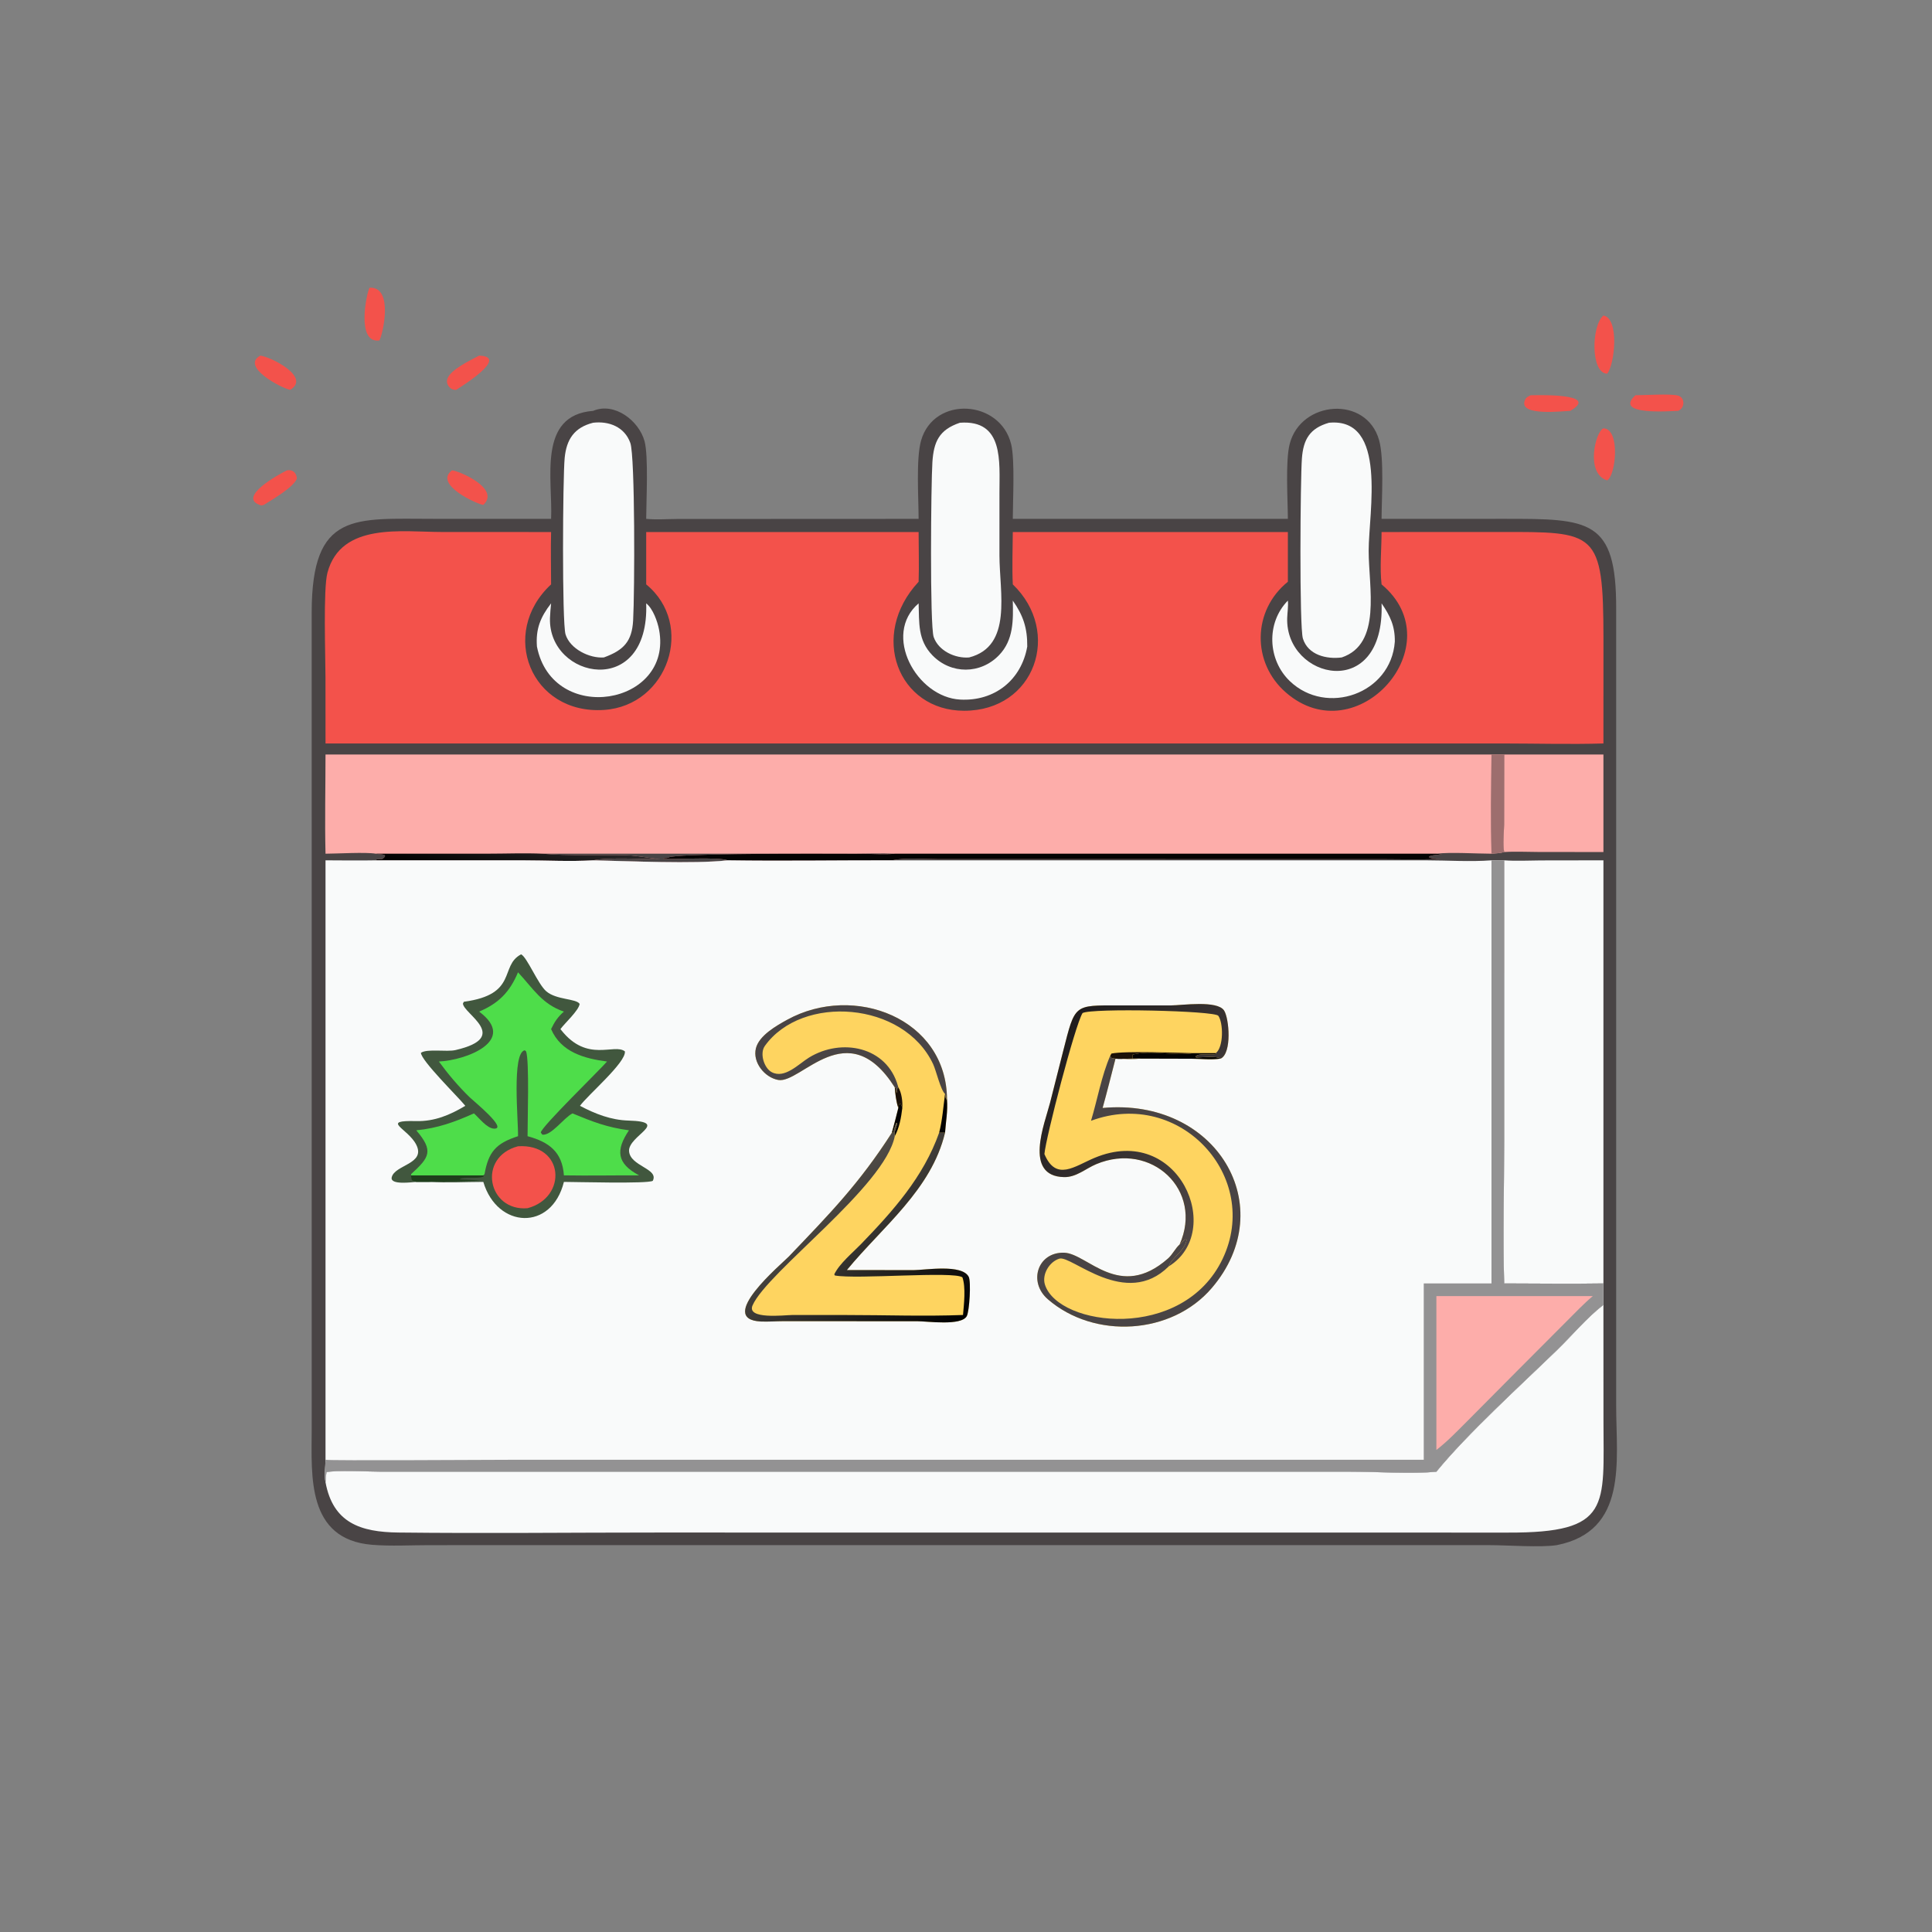 <?xml version="1.0" encoding="utf-8" ?>
<svg xmlns="http://www.w3.org/2000/svg" xmlns:xlink="http://www.w3.org/1999/xlink" width="4900" height="4900">
	<rect width="100%" height="100%" fill="#808080" stroke="none"/>
	<path fill="#F3524B" transform="scale(9.57 9.57)" d="M126.975 94.248C135.213 94.537 121.833 102.694 120.895 103.317C119.367 103.457 118.09 101.884 118.55 100.432C119.343 97.932 124.805 95.412 126.975 94.248Z"/>
	<path fill="#F3524B" transform="scale(9.57 9.57)" d="M119.781 124.655C121.288 124.65 132.799 129.42 128.088 133.812C126.523 133.646 114.792 128.395 119.781 124.655Z"/>
	<path fill="#F3524B" transform="scale(9.57 9.57)" d="M68.991 94.248C71.877 94.606 82.456 99.95 76.918 103.317C74.499 102.862 63.67 97.108 68.991 94.248Z"/>
	<path fill="#F3524B" transform="scale(9.57 9.57)" d="M405.664 104.75C406.885 104.756 424.371 104.098 416.146 108.888C414.339 108.925 402.97 110.337 404.007 106.42C404.29 105.352 404.779 105.176 405.664 104.75Z"/>
	<path fill="#F3524B" transform="scale(9.57 9.57)" d="M433.419 104.75C436.04 104.74 442.401 104.305 444.6 104.808C446.625 105.271 446.6 108.153 444.74 108.888C442.812 108.908 427.444 110.226 433.419 104.75Z"/>
	<path fill="#F3524B" transform="scale(9.57 9.57)" d="M76.041 124.655C77.608 124.352 78.61 125.356 78.675 126.855C77.702 129.232 72.12 132.411 69.902 133.812L69.244 133.955C62.373 131.944 74.172 125.539 76.041 124.655Z"/>
	<path fill="#F3524B" transform="scale(9.57 9.57)" d="M424.939 113.515C429.484 113.661 428.253 126.005 425.928 127.314C420.076 125.512 422.815 114.345 424.939 113.515Z"/>
	<path fill="#F3524B" transform="scale(9.57 9.57)" d="M97.935 76.251C104.535 75.897 101.33 89.076 100.533 90.226C94.258 91.072 97.199 77.441 97.935 76.251Z"/>
	<path fill="#F3524B" transform="scale(9.57 9.57)" d="M424.939 83.614C429.288 84.422 427.886 96.805 425.928 99.035C421.499 98.946 421.723 86.267 424.939 83.614Z"/>
	<path fill="#494445" transform="scale(9.57 9.57)" d="M157.186 108.888C162.848 106.474 169.358 111.507 170.822 116.953C171.889 120.92 171.267 132.76 171.253 137.51C173.923 137.767 176.714 137.555 179.398 137.539L243.451 137.51C243.441 131.96 242.729 121.481 244.119 116.697C247.573 104.809 265.122 105.883 267.983 117.76C268.997 121.971 268.415 132.759 268.409 137.51L341.31 137.51C341.289 132.47 340.628 122.179 341.795 117.648C344.764 106.113 362.137 104.728 365.488 116.655C366.858 121.531 366.161 132.114 366.143 137.51L398.555 137.5C421.224 137.488 428.394 137.522 428.316 161.423L428.316 372.718C428.318 387.113 431.522 405.745 412.582 409.492C408.323 410.157 399.489 409.499 394.829 409.494L113.813 409.497C108.813 409.496 103.583 409.806 98.609 409.401C81.219 407.985 82.585 391.052 82.606 379.056L82.603 162.174C82.664 135.474 93.946 137.506 114.951 137.501L146.05 137.51C146.535 127.133 142.329 110.022 157.186 108.888Z"/>
	<path fill="#F9FAFA" transform="scale(9.57 9.57)" d="M341.31 159.168C341.461 160.647 341.183 162.266 341.133 163.754C340.582 180.05 367.026 186.196 366.143 159.899C368.422 163.199 369.718 165.942 369.654 170.066C368.639 183.882 351.56 189.807 341.852 180.532C335.923 174.868 335.521 165.069 341.31 159.168Z"/>
	<path fill="#F9FAFA" transform="scale(9.57 9.57)" d="M171.253 159.899C173.037 161.28 174.261 164.73 174.668 166.894C178.44 186.954 146.447 192.385 142.299 171.349C141.942 166.657 143.247 163.526 146.05 159.899C145.927 161.201 145.791 162.518 145.753 163.825C145.279 180.012 172.153 185.309 171.253 159.899Z"/>
	<path fill="#F9FAFA" transform="scale(9.57 9.57)" d="M268.409 159.168C271.206 163.162 272.28 166.458 272.241 171.349C270.68 180.226 263.591 185.887 254.476 185.402C242.883 184.786 233.77 168.168 243.451 159.899C243.635 165.045 243.177 169.63 247.121 173.681C252.055 178.748 259.853 178.729 264.768 173.627C268.638 169.61 268.532 164.351 268.409 159.168Z"/>
	<path fill="#FDADAA" transform="scale(9.57 9.57)" d="M398.636 199.964L424.939 199.964L424.939 225.808L407.63 225.788C404.663 225.785 401.589 225.612 398.636 225.808C398.191 223.669 398.603 220.759 398.609 218.534L398.636 199.964Z"/>
	<path fill="#F9FAFA" transform="scale(9.57 9.57)" d="M254.393 112.034C266.07 111.177 264.869 122.306 264.875 130.627L264.874 147.179C264.874 157.007 268.429 171.247 256.841 174.237C253.159 174.546 248.74 172.511 247.45 168.844C246.385 165.815 246.735 128.029 247.101 122.488C247.458 117.092 248.85 113.896 254.393 112.034Z"/>
	<path fill="#F9FAFA" transform="scale(9.57 9.57)" d="M352.216 112.034C367.798 110.565 362.72 135.773 362.723 145.985C362.726 155.716 366.238 170.655 355.582 174.237C351.571 174.754 346.656 173.608 345.294 169.226C344.326 166.111 344.614 126.94 345.031 121.471C345.411 116.487 347.094 113.493 352.216 112.034Z"/>
	<path fill="#F9FAFA" transform="scale(9.57 9.57)" d="M157.186 112.034C161.359 111.538 165.528 113.118 167.049 117.395C168.325 120.982 168.21 156.923 167.79 164.443C167.482 169.955 165.332 172.312 160.036 174.237C156.2 174.516 151.065 171.968 149.882 168.131C148.919 165.007 149.139 126.633 149.65 121.348C150.123 116.459 152.185 113.29 157.186 112.034Z"/>
	<path fill="#F9FAFA" transform="scale(9.57 9.57)" d="M398.636 228.001C401.843 228.225 405.144 228.046 408.359 228.027L424.939 228.001L424.939 340.136C416.179 340.28 407.398 340.145 398.636 340.136C398.267 327.711 398.631 315.151 398.632 302.713L398.636 228.001Z"/>
	<path fill="#F9FAFA" transform="scale(9.57 9.57)" d="M424.939 345.807L424.951 376.453C424.948 399.211 427.138 406.254 399.666 406.167L174.049 406.151C151.229 406.153 128.38 406.411 105.564 406.15C95.551 406.035 88.252 403.6 86.267 392.822C86.306 391.919 86.362 391.056 86.516 390.164C88.617 389.584 98.021 390.015 100.781 390.018L357.945 390.026C364.619 390.024 374.31 390.673 380.67 390.028C388.815 380.027 403.252 366.917 412.649 357.789C416.726 353.829 420.457 349.303 424.939 345.807Z"/>
	<path fill="#FDADAA" transform="scale(9.57 9.57)" d="M395.273 199.964L398.636 199.964L398.609 218.534C398.603 220.759 398.191 223.669 398.636 225.808C397.536 226.133 396.411 226.168 395.273 226.25C391.091 226.237 384.502 225.795 380.67 226.25L382.176 226.454C377.02 226.689 378.191 227.691 382.018 227.582C377.142 227.892 372.208 227.719 367.322 227.709L248.361 227.685C244.569 227.681 240.056 227.236 236.364 228.001C221.876 227.978 207.363 228.218 192.878 228.001C183.911 229.017 166.518 228.185 157.186 228.001C151.101 228.357 144.783 228.006 138.677 228.005L99.622 228.001L99.853 227.723L101.303 227.664C103.211 226.251 100.931 226.516 99.622 226.25C96.843 225.786 89.477 226.237 86.267 226.25C86.061 217.507 86.264 208.713 86.267 199.964L395.273 199.964Z"/>
	<path fill="#494445" transform="scale(9.57 9.57)" d="M143.894 226.25L226.541 226.243C230.053 226.239 233.627 226.09 237.13 226.25C234.494 226.513 231.755 226.295 229.103 226.273L215.555 226.245C209.62 226.242 179.375 226.232 177.212 227.235C176.812 227.421 176.457 227.401 176.025 227.405L175.801 227.622C179.317 227.768 190.46 227.081 192.878 228.001C183.911 229.017 166.518 228.185 157.186 228.001C161.053 227.151 170.47 227.702 175.07 227.683C172.075 227.487 169.119 226.748 166.123 226.663C159.582 226.477 150.078 226.875 143.894 226.25Z"/>
	<path fill="#9D6E6E" transform="scale(9.57 9.57)" d="M395.273 199.964L398.636 199.964L398.609 218.534C398.603 220.759 398.191 223.669 398.636 225.808C397.536 226.133 396.411 226.168 395.273 226.25C394.978 217.547 395.146 208.674 395.273 199.964Z"/>
	<defs>
		<linearGradient id="gradient_0" gradientUnits="userSpaceOnUse" x1="137.239" y1="234.127" x2="139.716" y2="220.865">
			<stop offset="0" stop-color="black"/>
			<stop offset="1" stop-color="#2A2829"/>
		</linearGradient>
	</defs>
	<path fill="url(#gradient_0)" transform="scale(9.57 9.57)" d="M99.622 226.25L129.152 226.243C134.039 226.242 139.016 226.04 143.894 226.25C150.078 226.875 159.582 226.477 166.123 226.663C169.119 226.748 172.075 227.487 175.07 227.683C170.47 227.702 161.053 227.151 157.186 228.001C151.101 228.357 144.783 228.006 138.677 228.005L99.622 228.001L99.853 227.723L101.303 227.664C103.211 226.251 100.931 226.516 99.622 226.25Z"/>
	<path fill="#040303" transform="scale(9.57 9.57)" d="M237.13 226.25L380.67 226.25L382.176 226.454C377.02 226.689 378.191 227.691 382.018 227.582C377.142 227.892 372.208 227.719 367.322 227.709L248.361 227.685C244.569 227.681 240.056 227.236 236.364 228.001C221.876 227.978 207.363 228.218 192.878 228.001C190.46 227.081 179.317 227.768 175.801 227.622L176.025 227.405C176.457 227.401 176.812 227.421 177.212 227.235C179.375 226.232 209.62 226.242 215.555 226.245L229.103 226.273C231.755 226.295 234.494 226.513 237.13 226.25Z"/>
	<path fill="#F3524B" transform="scale(9.57 9.57)" d="M268.409 140.998L341.31 140.998L341.31 154.178C331.894 161.77 331.701 175.622 340.784 183.524C359.626 199.916 385.312 170.823 366.143 154.872C365.635 150.424 366.13 145.493 366.143 140.998L397.507 140.982C422.959 140.971 424.932 140.57 424.948 169.295L424.939 197.035C416.2 197.291 407.383 197.044 398.636 197.035L86.267 197.035L86.258 179.529C86.255 173.816 85.629 156.097 86.78 151.782C90.364 138.349 106.586 140.988 117.113 140.986L146.05 140.998C145.929 145.61 146.048 150.256 146.05 154.872C132.108 167.813 140.711 189.452 160.108 188.142C177.046 186.998 184.299 165.563 171.253 154.872L171.253 140.998L173.598 140.998L243.451 140.998C243.449 145.387 243.601 149.791 243.451 154.178C230.231 168.359 238.011 188.355 255.506 188.365C274.344 188.376 281.503 167.452 268.409 154.872C268.193 150.288 268.383 145.591 268.409 140.998Z"/>
	<path fill="#F9FAFA" transform="scale(9.57 9.57)" d="M236.364 228.001L378.038 228.006C383.749 228.011 389.581 228.426 395.273 228.001L398.636 228.001L398.632 302.713C398.631 315.151 398.267 327.711 398.636 340.136C407.398 340.145 416.179 340.28 424.939 340.136L424.939 345.807C420.457 349.303 416.726 353.829 412.649 357.789C403.252 366.917 388.815 380.027 380.67 390.028C374.31 390.673 364.619 390.024 357.945 390.026L100.781 390.018C98.021 390.015 88.617 389.584 86.516 390.164C86.362 391.056 86.306 391.919 86.267 392.822C85.886 391.028 86.245 388.721 86.267 386.866L86.267 228.001C90.717 228.019 95.173 228.083 99.622 228.001L138.677 228.005C144.783 228.006 151.101 228.357 157.186 228.001C166.518 228.185 183.911 229.017 192.878 228.001C207.363 228.218 221.876 227.978 236.364 228.001Z"/>
	<path fill="#FED460" transform="scale(9.57 9.57)" d="M237.13 288.168C224.584 268.379 212.291 287.308 206.243 286.208C202.646 285.554 199.404 281.554 200.325 277.832C201.168 274.425 205.756 271.832 208.617 270.256C226.323 260.501 250.924 269.89 250.973 291.403C251.204 294.53 250.673 297.129 250.452 300.196C246.839 315.324 233.85 325.135 224.436 336.586L242.134 336.61C245.244 336.587 254.951 334.934 256.729 338.384C257.399 339.684 256.91 347.462 256.223 348.777C254.822 351.459 245.723 350.15 243.086 350.149L207.483 350.139C205.544 350.141 203.582 350.318 201.647 350.226C189.573 349.651 207.259 334.878 209.031 333.026C220.096 321.466 227.738 313.62 236.364 300.196C236.95 298.012 237.537 295.829 238.069 293.632C237.493 292.018 237.258 289.887 237.13 288.168Z"/>
	<path fill="#1B1108" transform="scale(9.57 9.57)" d="M238.069 288.168C238.965 289.583 239.239 291.968 239.131 293.632C238.743 292.203 238.262 292.035 238.069 293.632C237.493 292.018 237.258 289.887 237.13 288.168L237.171 288.155C237.577 288.545 237.517 289.105 237.591 289.652C237.777 289.188 237.806 288.712 237.847 288.222L238.069 288.168Z"/>
	<path fill="#040303" transform="scale(9.57 9.57)" d="M238.069 293.632C238.262 292.035 238.743 292.203 239.131 293.632C238.819 296.186 238.369 298.821 237.13 301.115C236.842 299.86 237.632 298.879 237.773 297.671L237.464 297.673C237.18 298.515 236.922 299.359 236.673 300.211L236.364 300.196C236.95 298.012 237.537 295.829 238.069 293.632Z"/>
	<path fill="#040303" transform="scale(9.57 9.57)" d="M250.452 289.908C250.544 290.465 250.576 291.052 250.848 291.55L250.673 290.144L250.973 291.403C251.204 294.53 250.673 297.129 250.452 300.196L248.887 300.196C249.76 296.806 249.989 293.363 250.452 289.908Z"/>
	<path fill="#494445" transform="scale(9.57 9.57)" d="M237.13 288.168C224.584 268.379 212.291 287.308 206.243 286.208C202.646 285.554 199.404 281.554 200.325 277.832C201.168 274.425 205.756 271.832 208.617 270.256C226.323 260.501 250.924 269.89 250.973 291.403L250.673 290.144L250.848 291.55C250.576 291.052 250.544 290.465 250.452 289.908C249.292 288.918 248.101 283.731 247.3 282.021C239.503 265.374 212.525 263.43 202.693 277.2C201.288 279.169 202.472 283.041 204.505 284.136C207.959 285.996 211.691 281.941 214.402 280.277C222.998 275.001 235.073 277.343 237.977 287.826L238.069 288.168L237.847 288.222C237.806 288.712 237.777 289.188 237.591 289.652C237.517 289.105 237.577 288.545 237.171 288.155L237.13 288.168Z"/>
	<defs>
		<linearGradient id="gradient_1" gradientUnits="userSpaceOnUse" x1="249.492" y1="353.901" x2="216.614" y2="315.28">
			<stop offset="0" stop-color="black"/>
			<stop offset="1" stop-color="#534F4A"/>
		</linearGradient>
	</defs>
	<path fill="url(#gradient_1)" transform="scale(9.57 9.57)" d="M236.364 300.196L236.673 300.211C236.922 299.359 237.18 298.515 237.464 297.673L237.773 297.671C237.632 298.879 236.842 299.86 237.13 301.115C234.503 314.463 203.353 337.034 199.448 345.934C197.757 349.789 208.026 348.506 209.849 348.506L224.294 348.504C234.555 348.5 244.974 348.889 255.216 348.497C255.46 345.675 255.991 341.171 255.057 338.512C252.617 336.833 227.071 339.098 221.262 338.03L221.094 337.728C222.5 334.831 225.903 332.064 228.169 329.722C236.68 320.922 244.726 311.928 248.887 300.196L250.452 300.196C246.839 315.324 233.85 325.135 224.436 336.586L242.134 336.61C245.244 336.587 254.951 334.934 256.729 338.384C257.399 339.684 256.91 347.462 256.223 348.777C254.822 351.459 245.723 350.15 243.086 350.149L207.483 350.139C205.544 350.141 203.582 350.318 201.647 350.226C189.573 349.651 207.259 334.878 209.031 333.026C220.096 321.466 227.738 313.62 236.364 300.196Z"/>
	<path fill="#41573E" transform="scale(9.57 9.57)" d="M123.308 293.066L123.129 292.843C121.313 290.613 111.583 281.051 111.555 279.01C113.268 277.869 118.361 278.836 120.748 278.282C135.519 274.848 122.799 268.703 122.688 265.949L122.929 265.486C137.416 263.544 132.29 255.958 138.105 252.915C139.68 253.665 142.553 260.801 144.76 262.704C147.461 265.034 152.716 264.608 153.616 266.05C153.418 267.767 149.684 271.149 148.528 272.727L148.747 273.008C155.677 281.755 162.792 276.409 165.607 278.635C165.983 281.537 155.764 290.195 153.704 293.066C157.789 295.217 161.907 296.834 166.564 296.971C177.837 297.302 166.428 300.96 166.717 305.086C166.998 309.097 174.665 309.698 173 312.934C171.811 313.776 152.19 313.222 149.447 313.225C146.196 326.347 131.766 325.636 128.088 313.225C123.38 313.231 118.499 313.519 113.812 313.225L110.319 313.225C109.3 313.28 103.323 314.143 103.812 312.017C104.582 308.669 112.932 308.511 110.309 303.358C108.083 298.986 100.637 296.882 110.322 297.11C115.135 297.224 119.237 295.505 123.308 293.066Z"/>
	<path fill="#1F3F1C" transform="scale(9.57 9.57)" d="M108.906 311.492L128.088 311.492L128.218 311.739C127.102 312.546 122.377 311.743 121.829 312.572C123.649 312.649 125.473 312.705 127.29 312.836C125.538 313.083 114.025 313.096 113.812 313.225L110.319 313.225C109.136 312.876 109.118 312.989 108.955 311.827L108.906 311.492Z"/>
	<path fill="#F3524B" transform="scale(9.57 9.57)" d="M137.286 303.782C149.548 303.017 150.484 317.345 139.813 320.198C129.29 321.097 126.359 306.665 137.286 303.782Z"/>
	<path fill="#4EDD4A" transform="scale(9.57 9.57)" d="M137.286 257.676C141.255 261.94 143.632 266.125 149.447 268.093C147.852 269.483 146.952 270.821 146.05 272.727C148.694 278.865 154.87 280.537 160.875 281.323C158.799 283.736 143.331 298.745 143.322 300.154L143.731 300.712C146.169 300.992 149.418 296.228 151.722 295.072C157.176 297.326 160.8 298.749 166.686 299.553C163.137 304.838 163.433 308.328 169.36 311.492C162.726 311.469 156.079 311.602 149.447 311.492C149.008 305.259 145.49 302.656 139.813 301.115C139.795 297.171 140.318 281.319 139.434 278.657L139.08 278.34C135.578 278.969 137.39 297.11 137.286 301.115C131.372 303.015 129.441 305.338 128.407 311.179L128.088 311.492L108.906 311.492L108.982 311.134C113.814 306.723 114.986 305.025 110.319 299.553C115.963 299.008 120.481 297.36 125.606 295.072C126.992 296.287 129.034 299.038 130.926 299.112C134.692 299.26 125.452 291.751 124.525 290.853C121.528 287.951 118.771 284.69 116.309 281.323C123.457 281.008 137.334 275.812 126.975 268.093C132.165 265.904 135.113 262.88 137.286 257.676Z"/>
	<path fill="#FED460" transform="scale(9.57 9.57)" d="M312.618 329.818C319.029 315.43 305.125 302.394 290.518 308.526C287.69 309.713 285.227 312.027 281.987 311.955C271.136 311.713 276.92 297.602 278.267 292.32L281.757 278.57C284.955 266.05 284.538 266.455 296.501 266.448L310.349 266.452C313.162 266.452 322.607 265.013 324.41 267.815C325.758 269.911 326.515 279.096 323.509 280.551C321.054 280.912 318.369 280.607 315.882 280.588L302.104 280.551C299.959 280.78 297.784 280.627 295.632 280.551C294.502 284.912 293.423 289.293 292.212 293.632C322.377 290.847 339.557 319.795 321.15 341.343C310.499 353.811 290.016 354.988 277.71 344.338C272.393 339.737 275.021 331.775 282.026 331.992C288.197 332.183 296.667 344.863 309.532 333.534C310.76 332.454 311.461 330.845 312.618 329.818Z"/>
	<path fill="#1B1108" transform="scale(9.57 9.57)" d="M294.242 279.771L294.556 279.211C298.084 278.486 312.201 279.008 316.259 279.101C311.108 279.924 305.314 278.198 300.187 279.491L300.124 280.551C298.417 280.534 296.044 280.864 294.448 280.335L294.242 279.771Z"/>
	<path fill="#040303" transform="scale(9.57 9.57)" d="M316.259 279.101L322.217 279.101L322.243 279.351C320.91 279.7 317.538 278.959 316.858 280.028L317.02 280.256C318.515 280.247 322.344 279.773 323.509 280.551C321.054 280.912 318.369 280.607 315.882 280.588L302.104 280.551L300.124 280.551L300.187 279.491C305.314 278.198 311.108 279.924 316.259 279.101Z"/>
	<defs>
		<linearGradient id="gradient_2" gradientUnits="userSpaceOnUse" x1="280.98" y1="274.394" x2="328.477" y2="308.802">
			<stop offset="0" stop-color="#1F1C1D"/>
			<stop offset="1" stop-color="#4D4544"/>
		</linearGradient>
	</defs>
	<path fill="url(#gradient_2)" transform="scale(9.57 9.57)" d="M312.618 329.818C319.029 315.43 305.125 302.394 290.518 308.526C287.69 309.713 285.227 312.027 281.987 311.955C271.136 311.713 276.92 297.602 278.267 292.32L281.757 278.57C284.955 266.05 284.538 266.455 296.501 266.448L310.349 266.452C313.162 266.452 322.607 265.013 324.41 267.815C325.758 269.911 326.515 279.096 323.509 280.551C322.344 279.773 318.515 280.247 317.02 280.256L316.858 280.028C317.538 278.959 320.91 279.7 322.243 279.351L322.217 279.101C324.331 277.453 324.202 271.063 322.883 269.206C321.919 267.85 289.143 267.116 286.891 268.485C284.9 271.721 277.162 301.474 276.789 305.845C279.877 313.171 284.771 309.079 290.079 306.856C312.435 297.493 324.727 326.415 309.731 335.618C310.484 333.29 314.191 331.34 314.466 328.507L314.053 328.486C313.506 328.9 313.08 329.317 312.618 329.818Z"/>
	<path fill="#494445" transform="scale(9.57 9.57)" d="M294.242 279.771L294.448 280.335C296.044 280.864 298.417 280.534 300.124 280.551L302.104 280.551C299.959 280.78 297.784 280.627 295.632 280.551C294.502 284.912 293.423 289.293 292.212 293.632C322.377 290.847 339.557 319.795 321.15 341.343C310.499 353.811 290.016 354.988 277.71 344.338C272.393 339.737 275.021 331.775 282.026 331.992C288.197 332.183 296.667 344.863 309.532 333.534C310.76 332.454 311.461 330.845 312.618 329.818C313.08 329.317 313.506 328.9 314.053 328.486L314.466 328.507C314.191 331.34 310.484 333.29 309.731 335.618C298.325 346.947 283.952 332.591 280.762 333.564C278.099 334.375 276.061 337.761 276.935 340.477C280.516 351.607 313.463 355.742 324.023 333.61C334.337 311.996 312.824 288.254 289.139 297.028C290.819 291.479 291.934 285.039 294.242 279.771Z"/>
	<path fill="#939293" transform="scale(9.57 9.57)" d="M395.273 228.001L398.636 228.001L398.632 302.713C398.631 315.151 398.267 327.711 398.636 340.136C407.398 340.145 416.179 340.28 424.939 340.136L424.939 345.807C420.457 349.303 416.726 353.829 412.649 357.789C403.252 366.917 388.815 380.027 380.67 390.028C374.31 390.673 364.619 390.024 357.945 390.026L100.781 390.018C98.021 390.015 88.617 389.584 86.516 390.164C86.362 391.056 86.306 391.919 86.267 392.822C85.886 391.028 86.245 388.721 86.267 386.866C86.895 387.147 130.743 386.864 137.17 386.863L377.322 386.866L377.322 340.136L395.273 340.136L395.273 228.001Z"/>
	<path fill="#FDADAA" transform="scale(9.57 9.57)" d="M380.67 343.484L422.125 343.484C419.659 345.551 417.399 347.979 415.11 350.241L401.839 363.551L388.816 376.666C386.199 379.274 383.598 382.005 380.67 384.267L380.67 343.484Z"/>
</svg>
